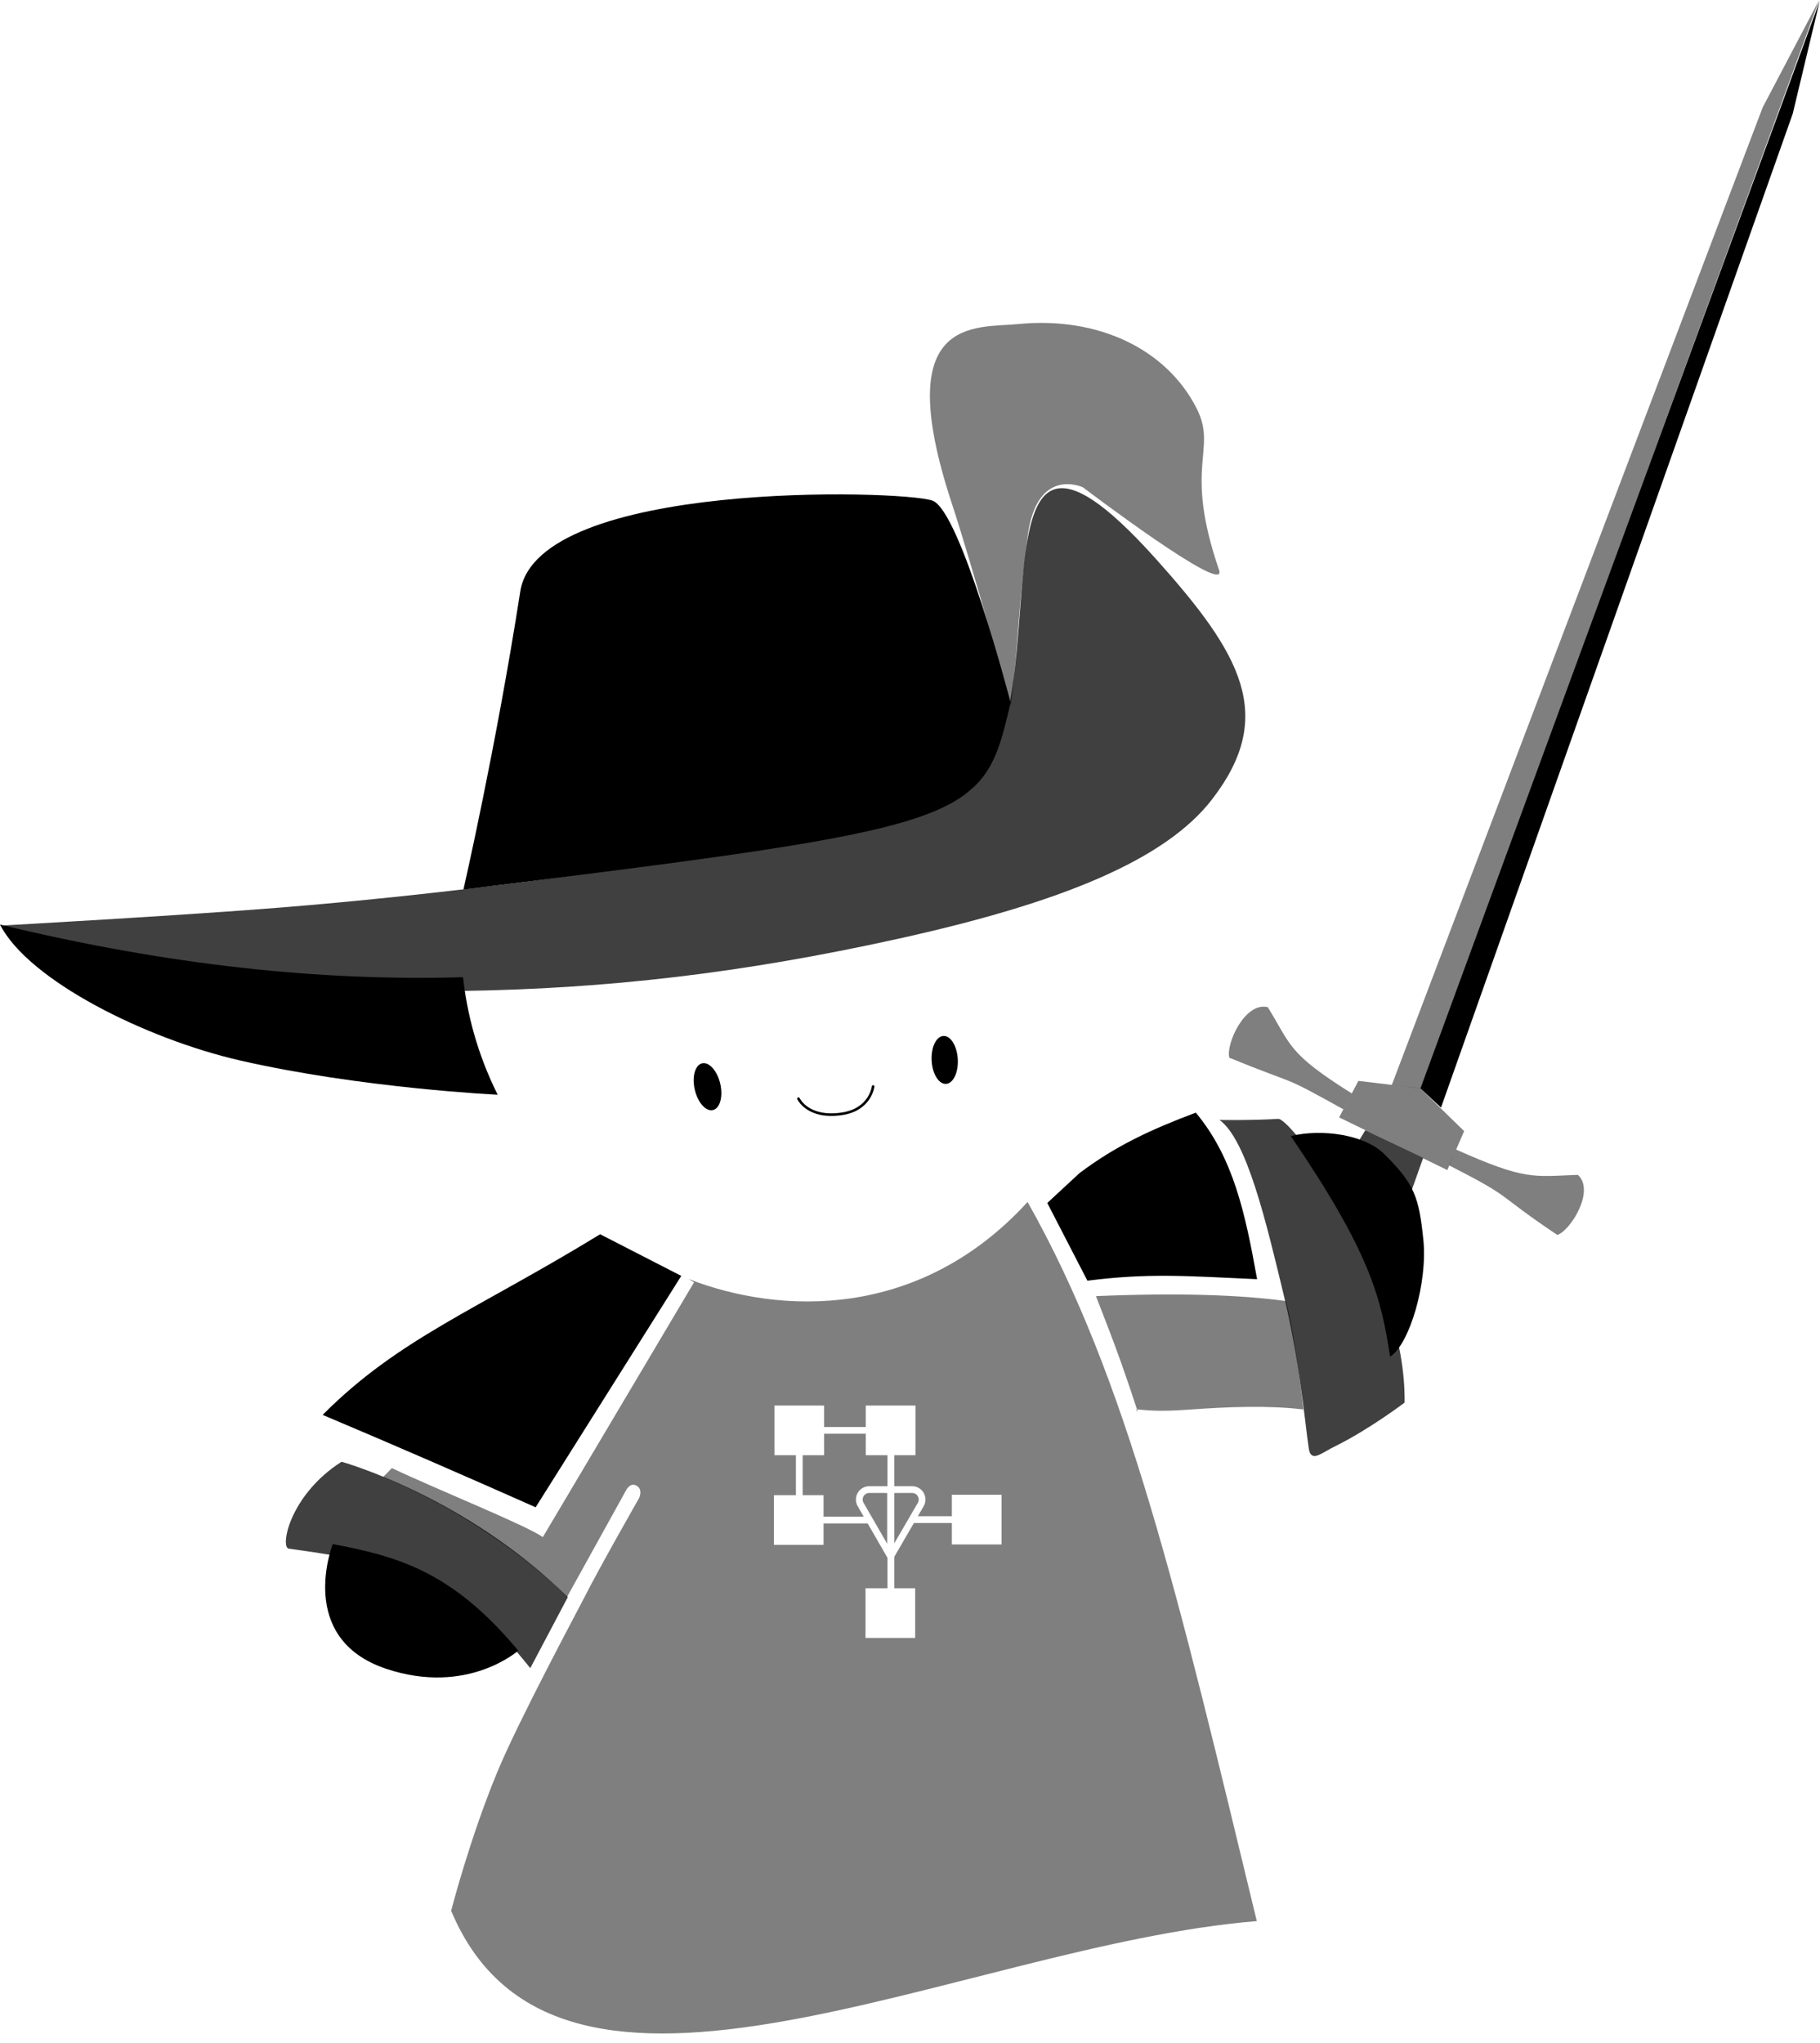 <?xml version="1.0" encoding="UTF-8" standalone="no"?>
<!DOCTYPE svg PUBLIC "-//W3C//DTD SVG 1.1//EN" "http://www.w3.org/Graphics/SVG/1.1/DTD/svg11.dtd">
<svg width="100%" height="100%" viewBox="0 0 4481 5030" version="1.1" xmlns="http://www.w3.org/2000/svg" xmlns:xlink="http://www.w3.org/1999/xlink" xml:space="preserve" xmlns:serif="http://www.serif.com/" style="fill-rule:evenodd;clip-rule:evenodd;stroke-linecap:round;stroke-linejoin:round;stroke-miterlimit:1.5;">
    <g transform="matrix(1,0,0,1,2258.85,2014.79)">
        <g transform="matrix(-7.942,2.523,2.523,7.942,619.676,1765.93)">
            <path d="M-2.259,-37.727C-2.11,-56.048 -1.432,-63.828 -0.821,-74.018C-24.027,-67.71 -41.276,-61.601 -53.845,-55.649C-53.845,-55.649 -54.014,-48.669 -49.113,-23.548C-39.56,-27.862 -28.897,-30.856 -16.06,-33.936C-2.658,-37.151 -1.201,-39.839 -2.259,-37.727Z" style="fill-opacity:0.5;fill-rule:nonzero;"/>
        </g>
        <g transform="matrix(1,0,0,1.009,-11064.5,-7415.54)">
            <path d="M10031,8023.61C10031,8023.61 9693.73,8007.61 9395.97,7939.81C9165,7887.21 8875.97,7744.95 8805.66,7608.4C9219.87,7707.75 9596.77,7746.97 9945.64,7736.78C9955.21,7822.46 9979.18,7920.64 10031,8023.61Z"/>
        </g>
        <g transform="matrix(8.419,0,0,8.501,-1170.09,-793.842)">
            <path d="M166.221,59.826C158.219,94.595 155.765,95.606 6.207,113.971C6.207,113.971 15.677,73.161 22.826,27.663C27.885,-4.537 133.791,-1.808 143.306,1.327C151.617,4.066 166.221,59.826 166.221,59.826Z" style="fill-rule:nonzero;"/>
        </g>
        <g transform="matrix(1.015,0,0,1,-11189,-7520.12)">
            <path d="M10175.5,9437.18C9925.86,9187.61 9626.68,9103.91 9626.68,9103.91C9499.22,9186.32 9476.44,9317.94 9499.57,9317.94C9814.16,9361.42 9921.29,9405.05 10084.5,9612L10175.5,9437.18Z" style="fill-opacity:0.75;"/>
        </g>
        <g transform="matrix(8.333,0,0,8.333,904.655,1566.98)">
            <path d="M1.745,-94.204C10.812,-96.43 23.452,-94.681 29.255,-88.981C38.383,-80.016 39.636,-76.024 40.915,-63.516C42.194,-51.008 36.919,-32.804 31.087,-29.008C28.422,-46.477 25.265,-59.674 1.745,-94.204Z" style="fill-rule:nonzero;"/>
        </g>
        <g transform="matrix(8.251,0.904,-0.808,7.373,-1545.92,2273.78)">
            <path d="M6.349,-66.884C6.349,-66.884 -1.641,-34.359 26.182,-27.645C50.984,-21.661 64.474,-38.428 64.474,-38.428C42.167,-62.534 25.48,-65.134 6.349,-66.884Z" style="fill-rule:nonzero;"/>
        </g>
        <g transform="matrix(6.538,0,0,6.538,-8688.1,-1230.49)">
            <path d="M1322.52,424.982L1303.1,424.982L1303.1,444.403L1322.52,444.403L1322.52,424.982ZM1303.82,425.704L1303.82,443.681L1321.8,443.681L1321.8,425.704L1303.82,425.704Z" style="fill:none;"/>
        </g>
        <g transform="matrix(6.538,0,0,6.538,-8688.1,-791.145)">
            <path d="M1354.93,391.384L1335.51,391.384L1335.51,410.805L1354.93,410.805L1354.93,391.384ZM1336.23,392.106L1336.23,410.083L1354.21,410.083L1354.21,392.106L1336.23,392.106Z" style="fill:none;"/>
        </g>
        <g transform="matrix(6.538,0,0,6.538,-8688.1,-789.014)">
            <path d="M1287.92,391.221L1268.5,391.221L1268.5,410.642L1287.92,410.642L1287.92,391.221ZM1269.22,391.943L1269.22,409.92L1287.2,409.92L1287.2,391.943L1269.22,391.943Z" style="fill:none;"/>
        </g>
        <g transform="matrix(6.538,0,0,6.538,-8688.1,-336.14)">
            <path d="M1322.41,357.008L1302.99,357.008L1302.99,376.429L1322.41,376.429L1322.41,357.008ZM1303.71,357.73L1303.71,375.707L1321.69,375.707L1321.69,357.73L1303.71,357.73Z" style="fill:none;"/>
        </g>
        <g transform="matrix(6.538,0,0,6.538,-8688.1,-1230.49)">
            <path d="M1288.13,424.982L1268.71,424.982L1268.71,444.403L1288.13,444.403L1288.13,424.982ZM1269.43,425.704L1269.43,443.681L1287.41,443.681L1287.41,425.704L1269.43,425.704Z" style="fill:none;"/>
        </g>
        <g transform="matrix(1,0,0,1,-2258.85,-2014.79)">
            <path d="M2529.99,2959.08C2777.8,3398.31 2900.07,3926.14 3094.35,4729.38C2362.85,4789.08 1375.75,5336.28 1110.75,4703.98C1110.75,4703.98 1155.5,4529.22 1223.75,4363.89C1276.95,4235.02 1426.15,3957.57 1438.55,3932.93C1475.23,3860.05 1573.7,3687.6 1573.7,3687.6C1573.7,3687.6 1584.49,3664.47 1564.77,3656.31C1549.8,3650.11 1540.51,3670.52 1540.51,3670.52L1395.81,3931.98C1363.01,3894.59 1187.42,3737.02 943.237,3636.26C947.796,3631.68 964.795,3614.16 964.795,3614.16C1074.62,3666.32 1294.32,3754.4 1336.52,3784L1708.72,3156.93L1695.13,3148.58C1921.19,3236.71 2264.3,3249.64 2529.99,2959.08ZM1959.55,3582.44L1906.75,3582.44L1906.75,3460.18L2029.05,3460.18L2029.05,3512.97L2131.65,3512.97L2131.65,3460.18L2253.95,3460.18L2253.95,3582.44L2201.75,3582.44L2201.75,3658.78L2245.75,3658.74C2257.45,3658.73 2268.35,3665.01 2274.25,3675.19C2280.05,3685.38 2280.05,3697.92 2274.15,3708.09L2259.85,3732.64L2343.55,3732.64L2343.55,3679.85L2465.85,3679.85L2465.85,3802.11L2343.55,3802.11L2343.55,3749.31L2250.15,3749.31L2201.75,3832.65L2201.75,3910.1L2253.25,3910.1L2253.25,4032.36L2130.95,4032.36L2130.95,3910.1L2185.05,3910.1L2185.05,3835.08L2136.25,3750.38L2027.65,3750.38L2027.65,3803.17L1905.45,3803.17L1905.45,3680.91L1959.55,3680.91L1959.55,3582.44ZM2184.35,3675.44L2140.25,3675.41C2134.45,3675.4 2129.05,3678.48 2126.15,3683.49C2123.25,3688.49 2123.25,3694.66 2126.15,3699.67L2184.35,3800.5L2184.35,3675.44ZM2201.75,3675.44L2201.75,3799.48L2259.75,3699.71C2262.65,3694.71 2262.65,3688.53 2259.75,3683.51C2256.85,3678.49 2251.55,3675.4 2245.75,3675.41L2201.75,3675.44ZM1976.25,3680.91L2027.65,3680.91L2027.65,3733.71L2126.55,3733.71L2111.75,3707.99C2105.85,3697.83 2105.85,3685.31 2111.75,3675.15C2117.65,3664.99 2128.45,3658.73 2140.25,3658.74L2185.05,3658.78L2185.05,3582.44L2131.65,3582.44L2131.65,3529.64L2029.05,3529.64L2029.05,3582.44L1976.25,3582.44L1976.25,3680.91Z" style="fill-opacity:0.5;"/>
        </g>
        <g transform="matrix(0.974,-0.225,0.225,0.974,-12595.4,-4769.89)">
            <ellipse cx="10550" cy="8012.42" rx="32.215" ry="59.061"/>
        </g>
        <g transform="matrix(0.999,-0.054,0.054,0.999,-10905,-6840.17)">
            <ellipse cx="10550" cy="8012.42" rx="32.215" ry="59.061"/>
        </g>
        <g transform="matrix(0.759,0,0,0.759,-8449.31,-5439.96)">
            <path d="M10746.2,8076.17C10746.2,8076.17 10775.9,8141.91 10887,8125.43C10980.1,8111.62 10988.3,8036.76 10988.3,8036.76" style="fill:none;stroke:black;stroke-width:8.41px;"/>
        </g>
        <g transform="matrix(1,0,0,1,-11064.5,-7345.91)">
            <path d="M8806.99,7609.8C8806.99,7609.8 9255.88,7584.88 9499.19,7565.14C10230.7,7505.78 11019.9,7368.56 11159.8,7298.96C11461.5,7148.93 11137,6133.82 11651.1,6706.55C11861.8,6941.34 11948.8,7092.88 11790,7298.8C11675.2,7447.79 11419.8,7553.45 11015,7642.63C10632.9,7726.82 10300.1,7765.66 9937.39,7770.72C9611.82,7775.26 9250.25,7718.13 8806.99,7609.8Z" style="fill-opacity:0.75;"/>
        </g>
        <g transform="matrix(7.378,0,0,6.942,-1000.95,2473.31)">
            <path d="M29.777,-208.817C-11.405,-182.017 -37.534,-171.82 -62.819,-144.756C-38.443,-133.834 -14.88,-122.912 8.254,-111.99L56.852,-194.047L29.777,-208.817Z" style="fill-rule:nonzero;"/>
        </g>
        <g transform="matrix(7.889,-3.18,-3.18,-7.889,598.013,885.322)">
            <path d="M22.164,9.194C22.164,9.194 30.452,5.67 38.042,3.123C41.902,1.828 55.644,-52.58 41.273,-86.716C41.273,-86.716 28.85,-90.094 18.036,-90.9C13.637,-91.228 10.64,-92.452 10.411,-89.911C10.247,-88.096 17.06,-67.667 20.361,-45.461C23.667,-23.226 27.37,0.977 22.164,9.194Z" style="fill-opacity:0.75;fill-rule:nonzero;"/>
        </g>
        <g transform="matrix(8.333,0,0,8.333,429.206,685.576)">
            <g transform="matrix(0.879,0,0,0.879,3.041,3.279)">
                <path d="M-7.57,21.869L-18.417,31.918L-4.928,58.041C15.659,55.438 28.06,56.444 52.109,57.535C48.079,35.027 44.071,16.685 31.509,1.557C16.328,7.258 4.613,12.708 -7.57,21.869Z" style="fill-rule:nonzero;stroke:black;stroke-opacity:0;stroke-width:5.5px;stroke-linecap:butt;stroke-linejoin:miter;stroke-miterlimit:11.339;"/>
            </g>
            <path d="M33.976,103.416L21.595,114.886L36.925,144.575L38.832,144.333C59.249,141.752 71.548,142.764 95.399,143.846L98.837,144.002L98.231,140.614C94.106,117.579 89.896,98.847 77.04,83.364L75.789,81.859L73.957,82.547C58.507,88.349 46.592,93.912 34.192,103.235L33.976,103.416ZM74.032,88.4C60.057,93.732 49.031,98.977 37.605,107.551L28.401,116.078L40.052,138.643C58.706,136.431 70.891,137.197 92.203,138.193C88.598,118.482 84.728,102.1 74.032,88.4Z" style="fill:white;fill-opacity:0;"/>
        </g>
        <g transform="matrix(-5.088,-4.969,-4.21,4.311,2963.12,-1300.88)">
            <path d="M-11.666,440.518L132.894,48.919L144.885,1.387L-19.964,433.106L-11.666,440.518Z" style="fill-opacity:0.5;fill-rule:nonzero;"/>
        </g>
        <g transform="matrix(7.06,-0.495,0.419,5.976,1201.69,-1955.66)">
            <path d="M-14.05,445.205L132.186,47.906L144.299,2.44L-20.721,436.777L-14.05,445.205Z" style="fill-rule:nonzero;"/>
        </g>
        <g transform="matrix(5.919,5.866,5.866,-5.919,1022.2,830.097)">
            <path d="M-8.884,17.037C-30.858,12.113 -31.541,14.56 -44.48,17.657C-50.495,14.032 -45.559,1.053 -42.026,-0.947C-20.691,7.887 -28.751,5.946 -7.373,11.951L-8.884,17.037Z" style="fill-opacity:0.5;fill-rule:nonzero;"/>
        </g>
        <g transform="matrix(-8.169,-1.645,1.645,-8.169,1233.65,948.581)">
            <path d="M-7.726,17.878C-29.7,12.954 -31.541,14.56 -44.48,17.657C-50.495,14.032 -45.559,1.053 -42.026,-0.947C-20.691,7.887 -27.998,6.894 -6.62,12.899L-7.726,17.878Z" style="fill-opacity:0.5;fill-rule:nonzero;"/>
        </g>
        <g transform="matrix(9.544,1.853,-1.84,9.478,1033.68,820.334)">
            <path d="M1.838,-18.738L17.551,-19.883L30.543,-11.305L28.232,-0.74L-1.204,-8.664L1.838,-18.738Z" style="fill-opacity:0.5;fill-rule:nonzero;"/>
        </g>
        <g transform="matrix(0.906,-0.423,0.423,0.906,-13516.2,-1450.58)">
            <path d="M12281.3,8214.11L12309.4,8195.35L12409.4,8317.52L12347.1,8380.77L12281.3,8214.11Z" style="fill-opacity:0.75;"/>
        </g>
        <g transform="matrix(1,0,0,1,-16114.3,-7582.34)">
            <path d="M16362.2,6365.34C16255.5,6375.82 16045.6,6342.33 16199.5,6808.72C16247,6952.66 16344.5,7303.17 16344.5,7303.17C16344.5,7303.17 16354.6,7217.1 16361.7,7122.43C16371.5,6991.92 16379.1,6946.49 16384.6,6895.94C16404.9,6711.85 16521.7,6767.25 16521.7,6767.25C16521.7,6767.25 16880.7,7039.87 16856.9,6970.82C16767.7,6711.52 16853.9,6675.87 16801.6,6572.87C16727.4,6426.66 16559,6345.99 16362.2,6365.34Z" style="fill-opacity:0.5;"/>
        </g>
    </g>
</svg>
